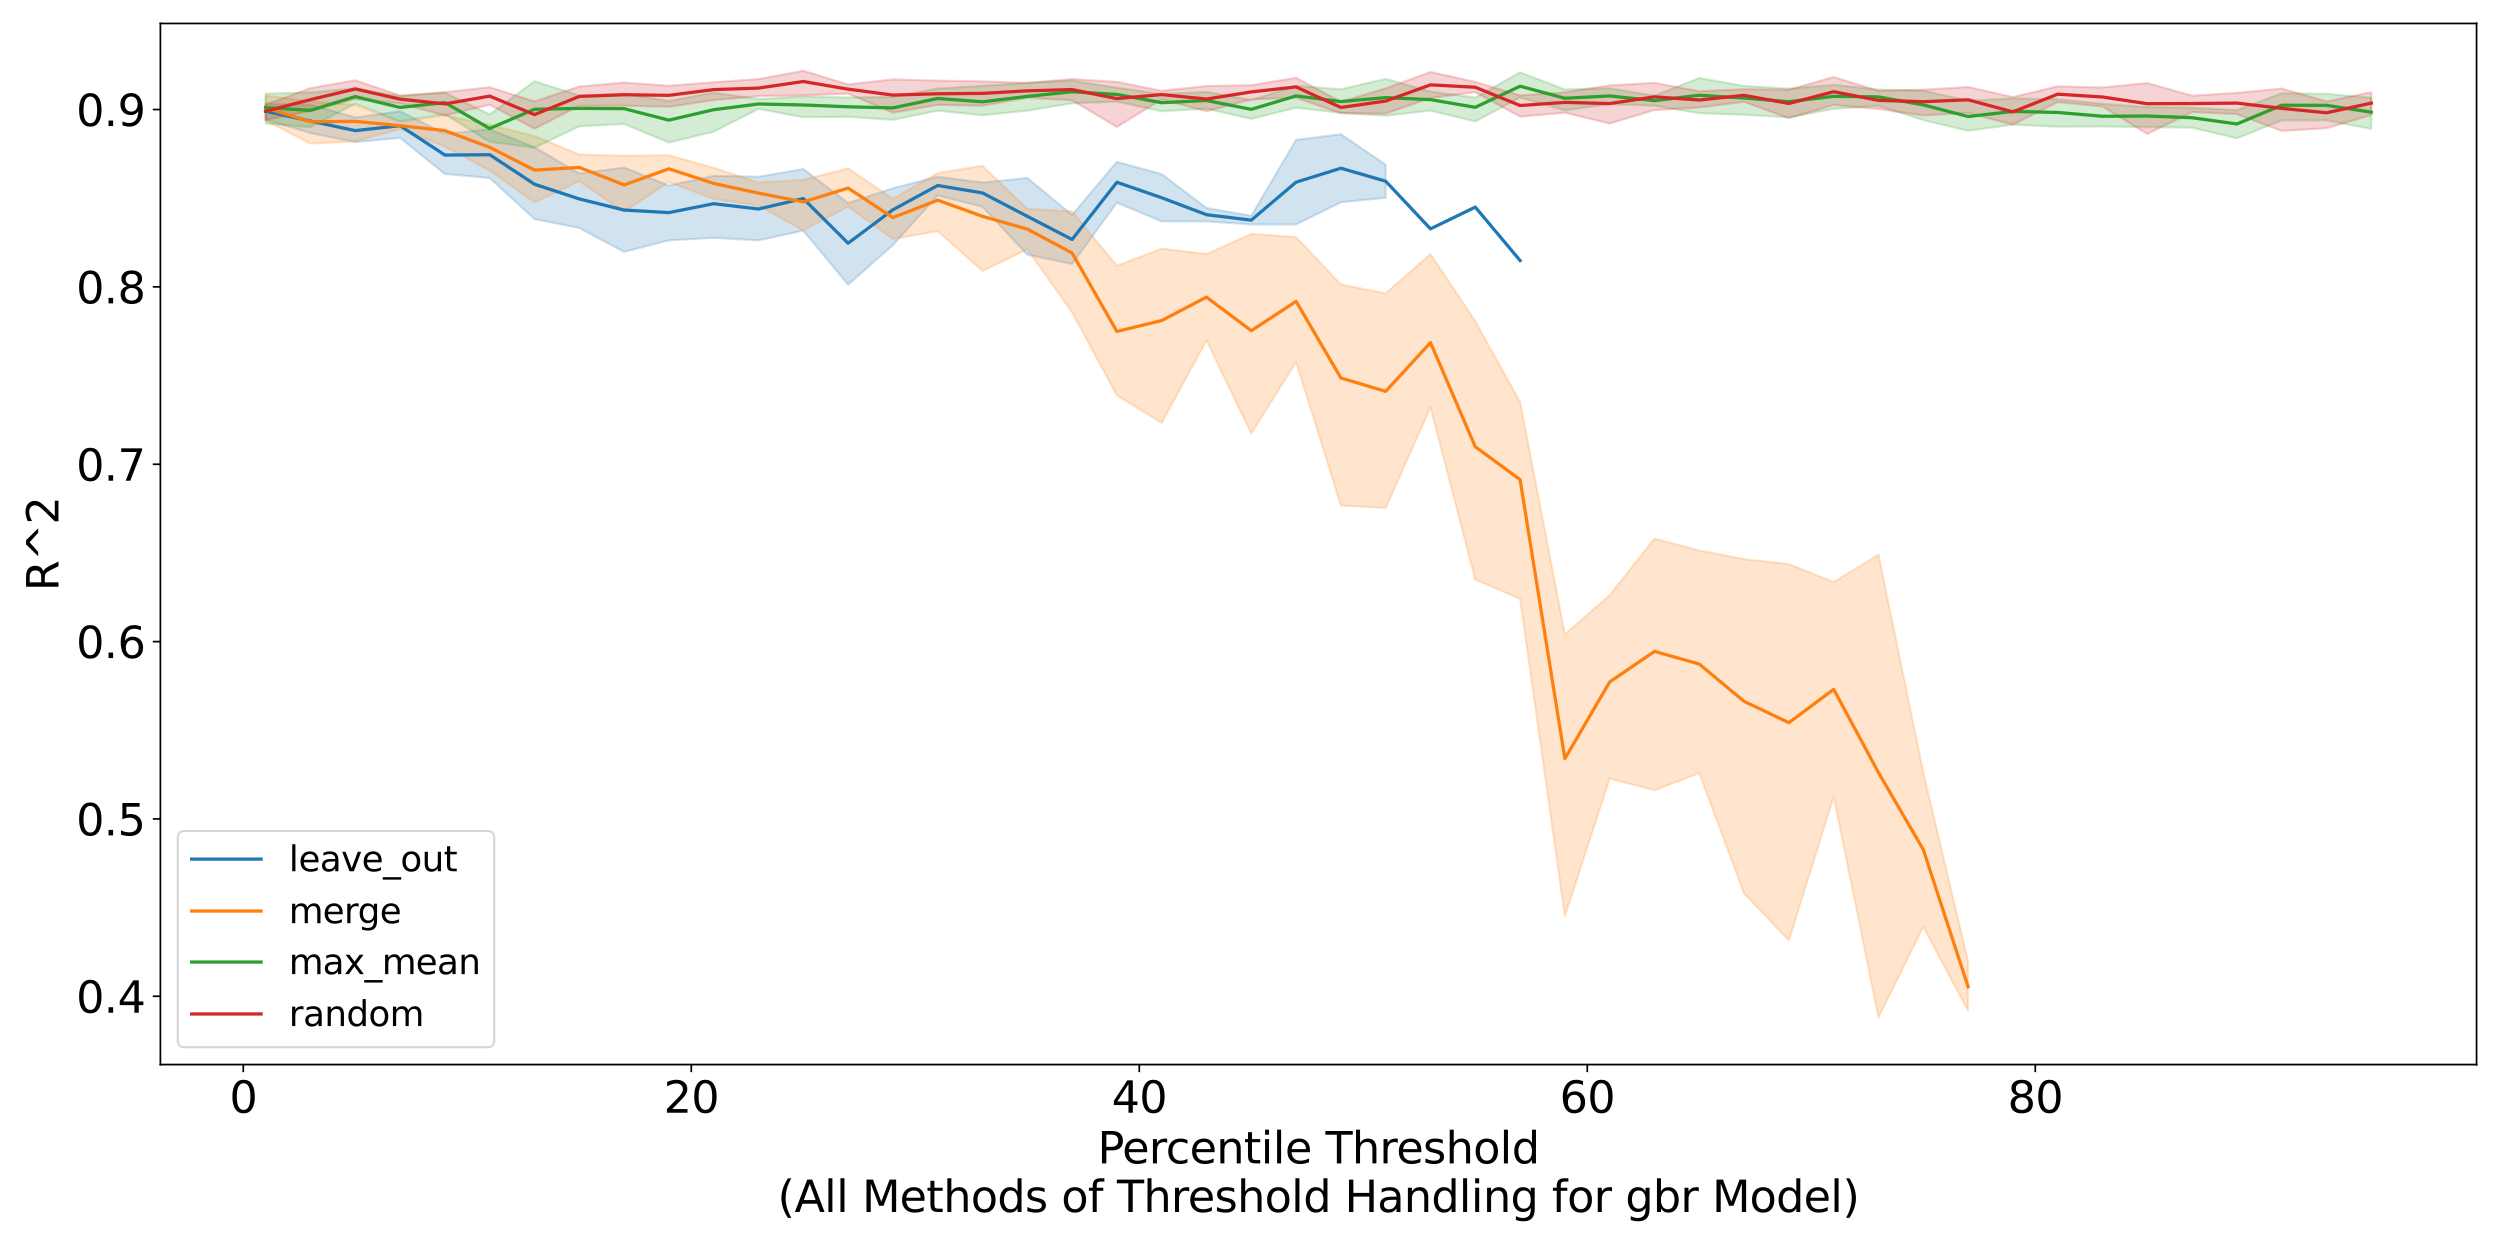 <?xml version="1.0" encoding="utf-8" standalone="no"?>
<!DOCTYPE svg PUBLIC "-//W3C//DTD SVG 1.1//EN"
  "http://www.w3.org/Graphics/SVG/1.1/DTD/svg11.dtd">
<svg xmlns:xlink="http://www.w3.org/1999/xlink" width="1152pt" height="576pt" viewBox="0 0 1152 576" xmlns="http://www.w3.org/2000/svg" version="1.1">
 <defs>
  <style type="text/css">*{stroke-linejoin: round; stroke-linecap: butt}</style>
 </defs>
 <g id="figure_1">
  <g id="patch_1">
   <path d="M 0 576 
L 1152 576 
L 1152 0 
L 0 0 
z
" style="fill: #ffffff"/>
  </g>
  <g id="axes_1">
   <g id="patch_2">
    <path d="M 73.91 490.552 
L 1141.2 490.552 
L 1141.2 10.8 
L 73.91 10.8 
z
" style="fill: #ffffff"/>
   </g>
   <g id="PolyCollection_1">
    <defs>
     <path id="m35ef6f11eb" d="M 122.423 -528.311 
L 122.423 -520.873 
L 143.067 -514.672 
L 163.711 -510.557 
L 184.355 -512.435 
L 204.999 -495.817 
L 225.643 -493.992 
L 246.287 -475.024 
L 266.931 -470.958 
L 287.574 -459.933 
L 308.218 -465.249 
L 328.862 -466.412 
L 349.506 -465.22 
L 370.15 -469.736 
L 390.794 -444.797 
L 411.438 -463.055 
L 432.082 -485.914 
L 452.726 -480.715 
L 473.37 -458.653 
L 494.014 -454.319 
L 514.657 -482.582 
L 535.301 -474.001 
L 555.945 -474.001 
L 576.589 -472.565 
L 597.233 -472.565 
L 617.877 -482.814 
L 638.521 -484.857 
L 638.521 -500.139 
L 638.521 -500.139 
L 617.877 -514.164 
L 597.233 -511.551 
L 576.589 -476.544 
L 555.945 -480.148 
L 535.301 -495.785 
L 514.657 -501.421 
L 494.014 -476.989 
L 473.37 -494.014 
L 452.726 -491.892 
L 432.082 -494.558 
L 411.438 -489.257 
L 390.794 -482.448 
L 370.15 -498.144 
L 349.506 -494.547 
L 328.862 -495.001 
L 308.218 -490.49 
L 287.574 -498.817 
L 266.931 -496.067 
L 246.287 -508.169 
L 225.643 -516.461 
L 204.999 -514.367 
L 184.355 -524.724 
L 163.711 -521.885 
L 143.067 -527.748 
L 122.423 -528.311 
z
" style="stroke: #1f77b4; stroke-opacity: 0.2"/>
    </defs>
    <g clip-path="url(#p6a6b2b3558)">
     <use xlink:href="#m35ef6f11eb" x="0" y="576" style="fill: #1f77b4; fill-opacity: 0.2; stroke: #1f77b4; stroke-opacity: 0.2"/>
    </g>
   </g>
   <g id="PolyCollection_2">
    <defs>
     <path id="m10faf7ae7a" d="M 122.423 -532.064 
L 122.423 -520.464 
L 143.067 -509.837 
L 163.711 -510.857 
L 184.355 -516.545 
L 204.999 -508.476 
L 225.643 -497.487 
L 246.287 -482.708 
L 266.931 -492.459 
L 287.574 -478.381 
L 308.218 -492.118 
L 328.862 -484.313 
L 349.506 -481.289 
L 370.15 -469.819 
L 390.794 -480.818 
L 411.438 -465.891 
L 432.082 -469.472 
L 452.726 -451.135 
L 473.37 -461.135 
L 494.014 -432.06 
L 514.657 -393.792 
L 535.301 -381.146 
L 555.945 -419.139 
L 576.589 -376.221 
L 597.233 -409.231 
L 617.877 -343.074 
L 638.521 -341.928 
L 659.165 -388.321 
L 679.809 -308.872 
L 700.453 -300.082 
L 721.096 -153.822 
L 741.74 -217.203 
L 762.384 -211.865 
L 783.028 -219.759 
L 803.672 -164.288 
L 824.316 -142.719 
L 844.96 -208.881 
L 865.604 -107.255 
L 886.248 -148.958 
L 906.892 -110.211 
L 906.892 -132.871 
L 906.892 -132.871 
L 886.248 -220.047 
L 865.604 -320.437 
L 844.96 -307.831 
L 824.316 -316.037 
L 803.672 -318.339 
L 783.028 -322.373 
L 762.384 -327.797 
L 741.74 -301.753 
L 721.096 -283.738 
L 700.453 -390.702 
L 679.809 -428.013 
L 659.165 -458.926 
L 638.521 -440.823 
L 617.877 -444.932 
L 597.233 -466.747 
L 576.589 -468.213 
L 555.945 -458.943 
L 535.301 -461.441 
L 514.657 -453.518 
L 494.014 -478.592 
L 473.37 -479.729 
L 452.726 -499.617 
L 432.082 -496.243 
L 411.438 -484.439 
L 390.794 -498.448 
L 370.15 -493.086 
L 349.506 -491.899 
L 328.862 -498.671 
L 308.218 -504.453 
L 287.574 -504.218 
L 266.931 -504.795 
L 246.287 -513.296 
L 225.643 -518.537 
L 204.999 -522.942 
L 184.355 -519.761 
L 163.711 -527.628 
L 143.067 -529.231 
L 122.423 -532.064 
z
" style="stroke: #ff7f0e; stroke-opacity: 0.2"/>
    </defs>
    <g clip-path="url(#p6a6b2b3558)">
     <use xlink:href="#m10faf7ae7a" x="0" y="576" style="fill: #ff7f0e; fill-opacity: 0.2; stroke: #ff7f0e; stroke-opacity: 0.2"/>
    </g>
   </g>
   <g id="PolyCollection_3">
    <defs>
     <path id="mc924d3d8a1" d="M 122.423 -532.838 
L 122.423 -519.042 
L 143.067 -517.466 
L 163.711 -528.207 
L 184.355 -520.119 
L 204.999 -523.389 
L 225.643 -510.63 
L 246.287 -507.925 
L 266.931 -517.801 
L 287.574 -518.881 
L 308.218 -510.319 
L 328.862 -515.317 
L 349.506 -525.804 
L 370.15 -521.978 
L 390.794 -522.158 
L 411.438 -520.766 
L 432.082 -525.014 
L 452.726 -522.895 
L 473.37 -524.991 
L 494.014 -528.385 
L 514.657 -529.167 
L 535.301 -524.727 
L 555.945 -525.926 
L 576.589 -521.211 
L 597.233 -526.353 
L 617.877 -523.988 
L 638.521 -522.682 
L 659.165 -525.033 
L 679.809 -520.057 
L 700.453 -531.095 
L 721.096 -525.14 
L 741.74 -528.015 
L 762.384 -527.281 
L 783.028 -523.834 
L 803.672 -523.112 
L 824.316 -521.925 
L 844.96 -525.836 
L 865.604 -527.242 
L 886.248 -520.653 
L 906.892 -515.73 
L 927.536 -518.55 
L 948.179 -517.597 
L 968.823 -517.73 
L 989.467 -517.407 
L 1010.111 -517.178 
L 1030.755 -512.284 
L 1051.399 -520.515 
L 1072.043 -520.515 
L 1092.687 -516.608 
L 1092.687 -530.947 
L 1092.687 -530.947 
L 1072.043 -532.76 
L 1051.399 -533.034 
L 1030.755 -525.262 
L 1010.111 -526.367 
L 989.467 -526.649 
L 968.823 -528.165 
L 948.179 -530.278 
L 927.536 -530.661 
L 906.892 -529.529 
L 886.248 -534.267 
L 865.604 -534.698 
L 844.96 -536.915 
L 824.316 -535.174 
L 803.672 -536.4 
L 783.028 -540.025 
L 762.384 -531.897 
L 741.74 -535.325 
L 721.096 -534.763 
L 700.453 -542.7 
L 679.809 -531.031 
L 659.165 -533.804 
L 638.521 -539.667 
L 617.877 -534.88 
L 597.233 -536.43 
L 576.589 -529.853 
L 555.945 -533.665 
L 535.301 -532.711 
L 514.657 -535.58 
L 494.014 -538.856 
L 473.37 -537.875 
L 452.726 -536.418 
L 432.082 -535.244 
L 411.438 -531.335 
L 390.794 -531.085 
L 370.15 -531.58 
L 349.506 -530.35 
L 328.862 -533.321 
L 308.218 -529.484 
L 287.574 -532.74 
L 266.931 -532 
L 246.287 -538.568 
L 225.643 -523.277 
L 204.999 -533.341 
L 184.355 -531.625 
L 163.711 -535.327 
L 143.067 -533.402 
L 122.423 -532.838 
z
" style="stroke: #2ca02c; stroke-opacity: 0.2"/>
    </defs>
    <g clip-path="url(#p6a6b2b3558)">
     <use xlink:href="#mc924d3d8a1" x="0" y="576" style="fill: #2ca02c; fill-opacity: 0.2; stroke: #2ca02c; stroke-opacity: 0.2"/>
    </g>
   </g>
   <g id="PolyCollection_4">
    <defs>
     <path id="mbae5464e86" d="M 122.423 -527.784 
L 122.423 -520.719 
L 143.067 -524.902 
L 163.711 -530.288 
L 184.355 -528.297 
L 204.999 -522.732 
L 225.643 -527.775 
L 246.287 -516.693 
L 266.931 -527.183 
L 287.574 -527.311 
L 308.218 -526.765 
L 328.862 -529.843 
L 349.506 -531.68 
L 370.15 -532.073 
L 390.794 -532.854 
L 411.438 -524.048 
L 432.082 -527.654 
L 452.726 -527.266 
L 473.37 -530.926 
L 494.014 -529.792 
L 514.657 -517.512 
L 535.301 -530.195 
L 555.945 -524.727 
L 576.589 -530.209 
L 597.233 -530.932 
L 617.877 -523.845 
L 638.521 -523.662 
L 659.165 -530.845 
L 679.809 -533.526 
L 700.453 -522.236 
L 721.096 -524.079 
L 741.74 -519.066 
L 762.384 -525.264 
L 783.028 -526.475 
L 803.672 -529.068 
L 824.316 -521.521 
L 844.96 -527.606 
L 865.604 -525.793 
L 886.248 -522.77 
L 906.892 -523.92 
L 927.536 -518.575 
L 948.179 -528.906 
L 968.823 -526.919 
L 989.467 -514.278 
L 1010.111 -524.361 
L 1030.755 -523.411 
L 1051.399 -515.686 
L 1072.043 -516.904 
L 1092.687 -523.05 
L 1092.687 -533.517 
L 1092.687 -533.517 
L 1072.043 -529.261 
L 1051.399 -535.202 
L 1030.755 -533.189 
L 1010.111 -531.918 
L 989.467 -537.716 
L 968.823 -535.697 
L 948.179 -536.231 
L 927.536 -531.255 
L 906.892 -535.93 
L 886.248 -534.652 
L 865.604 -534.156 
L 844.96 -540.511 
L 824.316 -534.639 
L 803.672 -534.892 
L 783.028 -533.939 
L 762.384 -537.833 
L 741.74 -536.641 
L 721.096 -533.485 
L 700.453 -532.031 
L 679.809 -538.269 
L 659.165 -542.84 
L 638.521 -535.293 
L 617.877 -529.136 
L 597.233 -540.147 
L 576.589 -536.758 
L 555.945 -536.351 
L 535.301 -534.173 
L 514.657 -538.26 
L 494.014 -539.557 
L 473.37 -537.794 
L 452.726 -538.522 
L 432.082 -538.838 
L 411.438 -539.409 
L 390.794 -537.083 
L 370.15 -543.393 
L 349.506 -539.56 
L 328.862 -538.09 
L 308.218 -536.481 
L 287.574 -537.965 
L 266.931 -536.121 
L 246.287 -529.284 
L 225.643 -535.817 
L 204.999 -533.523 
L 184.355 -532.021 
L 163.711 -539.02 
L 143.067 -535.409 
L 122.423 -527.784 
z
" style="stroke: #d62728; stroke-opacity: 0.2"/>
    </defs>
    <g clip-path="url(#p6a6b2b3558)">
     <use xlink:href="#mbae5464e86" x="0" y="576" style="fill: #d62728; fill-opacity: 0.2; stroke: #d62728; stroke-opacity: 0.2"/>
    </g>
   </g>
   <g id="matplotlib.axis_1">
    <g id="xtick_1">
     <g id="line2d_1">
      <defs>
       <path id="maf3a0a79e5" d="M 0 0 
L 0 3.5 
" style="stroke: #000000; stroke-width: 0.8"/>
      </defs>
      <g>
       <use xlink:href="#maf3a0a79e5" x="112.101" y="490.552" style="stroke: #000000; stroke-width: 0.8"/>
      </g>
     </g>
     <g id="text_1">
      <!-- 0 -->
      <g transform="translate(105.739 512.749) scale(0.2 -0.2)">
       <defs>
        <path id="DejaVuSans-30" d="M 2034 4250 
Q 1547 4250 1301 3770 
Q 1056 3291 1056 2328 
Q 1056 1369 1301 889 
Q 1547 409 2034 409 
Q 2525 409 2770 889 
Q 3016 1369 3016 2328 
Q 3016 3291 2770 3770 
Q 2525 4250 2034 4250 
z
M 2034 4750 
Q 2819 4750 3233 4129 
Q 3647 3509 3647 2328 
Q 3647 1150 3233 529 
Q 2819 -91 2034 -91 
Q 1250 -91 836 529 
Q 422 1150 422 2328 
Q 422 3509 836 4129 
Q 1250 4750 2034 4750 
z
" transform="scale(0.016)"/>
       </defs>
       <use xlink:href="#DejaVuSans-30"/>
      </g>
     </g>
    </g>
    <g id="xtick_2">
     <g id="line2d_2">
      <g>
       <use xlink:href="#maf3a0a79e5" x="318.54" y="490.552" style="stroke: #000000; stroke-width: 0.8"/>
      </g>
     </g>
     <g id="text_2">
      <!-- 20 -->
      <g transform="translate(305.815 512.749) scale(0.2 -0.2)">
       <defs>
        <path id="DejaVuSans-32" d="M 1228 531 
L 3431 531 
L 3431 0 
L 469 0 
L 469 531 
Q 828 903 1448 1529 
Q 2069 2156 2228 2338 
Q 2531 2678 2651 2914 
Q 2772 3150 2772 3378 
Q 2772 3750 2511 3984 
Q 2250 4219 1831 4219 
Q 1534 4219 1204 4116 
Q 875 4013 500 3803 
L 500 4441 
Q 881 4594 1212 4672 
Q 1544 4750 1819 4750 
Q 2544 4750 2975 4387 
Q 3406 4025 3406 3419 
Q 3406 3131 3298 2873 
Q 3191 2616 2906 2266 
Q 2828 2175 2409 1742 
Q 1991 1309 1228 531 
z
" transform="scale(0.016)"/>
       </defs>
       <use xlink:href="#DejaVuSans-32"/>
       <use xlink:href="#DejaVuSans-30" x="63.623"/>
      </g>
     </g>
    </g>
    <g id="xtick_3">
     <g id="line2d_3">
      <g>
       <use xlink:href="#maf3a0a79e5" x="524.979" y="490.552" style="stroke: #000000; stroke-width: 0.8"/>
      </g>
     </g>
     <g id="text_3">
      <!-- 40 -->
      <g transform="translate(512.254 512.749) scale(0.2 -0.2)">
       <defs>
        <path id="DejaVuSans-34" d="M 2419 4116 
L 825 1625 
L 2419 1625 
L 2419 4116 
z
M 2253 4666 
L 3047 4666 
L 3047 1625 
L 3713 1625 
L 3713 1100 
L 3047 1100 
L 3047 0 
L 2419 0 
L 2419 1100 
L 313 1100 
L 313 1709 
L 2253 4666 
z
" transform="scale(0.016)"/>
       </defs>
       <use xlink:href="#DejaVuSans-34"/>
       <use xlink:href="#DejaVuSans-30" x="63.623"/>
      </g>
     </g>
    </g>
    <g id="xtick_4">
     <g id="line2d_4">
      <g>
       <use xlink:href="#maf3a0a79e5" x="731.418" y="490.552" style="stroke: #000000; stroke-width: 0.8"/>
      </g>
     </g>
     <g id="text_4">
      <!-- 60 -->
      <g transform="translate(718.693 512.749) scale(0.2 -0.2)">
       <defs>
        <path id="DejaVuSans-36" d="M 2113 2584 
Q 1688 2584 1439 2293 
Q 1191 2003 1191 1497 
Q 1191 994 1439 701 
Q 1688 409 2113 409 
Q 2538 409 2786 701 
Q 3034 994 3034 1497 
Q 3034 2003 2786 2293 
Q 2538 2584 2113 2584 
z
M 3366 4563 
L 3366 3988 
Q 3128 4100 2886 4159 
Q 2644 4219 2406 4219 
Q 1781 4219 1451 3797 
Q 1122 3375 1075 2522 
Q 1259 2794 1537 2939 
Q 1816 3084 2150 3084 
Q 2853 3084 3261 2657 
Q 3669 2231 3669 1497 
Q 3669 778 3244 343 
Q 2819 -91 2113 -91 
Q 1303 -91 875 529 
Q 447 1150 447 2328 
Q 447 3434 972 4092 
Q 1497 4750 2381 4750 
Q 2619 4750 2861 4703 
Q 3103 4656 3366 4563 
z
" transform="scale(0.016)"/>
       </defs>
       <use xlink:href="#DejaVuSans-36"/>
       <use xlink:href="#DejaVuSans-30" x="63.623"/>
      </g>
     </g>
    </g>
    <g id="xtick_5">
     <g id="line2d_5">
      <g>
       <use xlink:href="#maf3a0a79e5" x="937.858" y="490.552" style="stroke: #000000; stroke-width: 0.8"/>
      </g>
     </g>
     <g id="text_5">
      <!-- 80 -->
      <g transform="translate(925.133 512.749) scale(0.2 -0.2)">
       <defs>
        <path id="DejaVuSans-38" d="M 2034 2216 
Q 1584 2216 1326 1975 
Q 1069 1734 1069 1313 
Q 1069 891 1326 650 
Q 1584 409 2034 409 
Q 2484 409 2743 651 
Q 3003 894 3003 1313 
Q 3003 1734 2745 1975 
Q 2488 2216 2034 2216 
z
M 1403 2484 
Q 997 2584 770 2862 
Q 544 3141 544 3541 
Q 544 4100 942 4425 
Q 1341 4750 2034 4750 
Q 2731 4750 3128 4425 
Q 3525 4100 3525 3541 
Q 3525 3141 3298 2862 
Q 3072 2584 2669 2484 
Q 3125 2378 3379 2068 
Q 3634 1759 3634 1313 
Q 3634 634 3220 271 
Q 2806 -91 2034 -91 
Q 1263 -91 848 271 
Q 434 634 434 1313 
Q 434 1759 690 2068 
Q 947 2378 1403 2484 
z
M 1172 3481 
Q 1172 3119 1398 2916 
Q 1625 2713 2034 2713 
Q 2441 2713 2670 2916 
Q 2900 3119 2900 3481 
Q 2900 3844 2670 4047 
Q 2441 4250 2034 4250 
Q 1625 4250 1398 4047 
Q 1172 3844 1172 3481 
z
" transform="scale(0.016)"/>
       </defs>
       <use xlink:href="#DejaVuSans-38"/>
       <use xlink:href="#DejaVuSans-30" x="63.623"/>
      </g>
     </g>
    </g>
    <g id="text_6">
     <!-- Percentile Threshold -->
     <g transform="translate(505.775 536.105) scale(0.2 -0.2)">
      <defs>
       <path id="DejaVuSans-50" d="M 1259 4147 
L 1259 2394 
L 2053 2394 
Q 2494 2394 2734 2622 
Q 2975 2850 2975 3272 
Q 2975 3691 2734 3919 
Q 2494 4147 2053 4147 
L 1259 4147 
z
M 628 4666 
L 2053 4666 
Q 2838 4666 3239 4311 
Q 3641 3956 3641 3272 
Q 3641 2581 3239 2228 
Q 2838 1875 2053 1875 
L 1259 1875 
L 1259 0 
L 628 0 
L 628 4666 
z
" transform="scale(0.016)"/>
       <path id="DejaVuSans-65" d="M 3597 1894 
L 3597 1613 
L 953 1613 
Q 991 1019 1311 708 
Q 1631 397 2203 397 
Q 2534 397 2845 478 
Q 3156 559 3463 722 
L 3463 178 
Q 3153 47 2828 -22 
Q 2503 -91 2169 -91 
Q 1331 -91 842 396 
Q 353 884 353 1716 
Q 353 2575 817 3079 
Q 1281 3584 2069 3584 
Q 2775 3584 3186 3129 
Q 3597 2675 3597 1894 
z
M 3022 2063 
Q 3016 2534 2758 2815 
Q 2500 3097 2075 3097 
Q 1594 3097 1305 2825 
Q 1016 2553 972 2059 
L 3022 2063 
z
" transform="scale(0.016)"/>
       <path id="DejaVuSans-72" d="M 2631 2963 
Q 2534 3019 2420 3045 
Q 2306 3072 2169 3072 
Q 1681 3072 1420 2755 
Q 1159 2438 1159 1844 
L 1159 0 
L 581 0 
L 581 3500 
L 1159 3500 
L 1159 2956 
Q 1341 3275 1631 3429 
Q 1922 3584 2338 3584 
Q 2397 3584 2469 3576 
Q 2541 3569 2628 3553 
L 2631 2963 
z
" transform="scale(0.016)"/>
       <path id="DejaVuSans-63" d="M 3122 3366 
L 3122 2828 
Q 2878 2963 2633 3030 
Q 2388 3097 2138 3097 
Q 1578 3097 1268 2742 
Q 959 2388 959 1747 
Q 959 1106 1268 751 
Q 1578 397 2138 397 
Q 2388 397 2633 464 
Q 2878 531 3122 666 
L 3122 134 
Q 2881 22 2623 -34 
Q 2366 -91 2075 -91 
Q 1284 -91 818 406 
Q 353 903 353 1747 
Q 353 2603 823 3093 
Q 1294 3584 2113 3584 
Q 2378 3584 2631 3529 
Q 2884 3475 3122 3366 
z
" transform="scale(0.016)"/>
       <path id="DejaVuSans-6e" d="M 3513 2113 
L 3513 0 
L 2938 0 
L 2938 2094 
Q 2938 2591 2744 2837 
Q 2550 3084 2163 3084 
Q 1697 3084 1428 2787 
Q 1159 2491 1159 1978 
L 1159 0 
L 581 0 
L 581 3500 
L 1159 3500 
L 1159 2956 
Q 1366 3272 1645 3428 
Q 1925 3584 2291 3584 
Q 2894 3584 3203 3211 
Q 3513 2838 3513 2113 
z
" transform="scale(0.016)"/>
       <path id="DejaVuSans-74" d="M 1172 4494 
L 1172 3500 
L 2356 3500 
L 2356 3053 
L 1172 3053 
L 1172 1153 
Q 1172 725 1289 603 
Q 1406 481 1766 481 
L 2356 481 
L 2356 0 
L 1766 0 
Q 1100 0 847 248 
Q 594 497 594 1153 
L 594 3053 
L 172 3053 
L 172 3500 
L 594 3500 
L 594 4494 
L 1172 4494 
z
" transform="scale(0.016)"/>
       <path id="DejaVuSans-69" d="M 603 3500 
L 1178 3500 
L 1178 0 
L 603 0 
L 603 3500 
z
M 603 4863 
L 1178 4863 
L 1178 4134 
L 603 4134 
L 603 4863 
z
" transform="scale(0.016)"/>
       <path id="DejaVuSans-6c" d="M 603 4863 
L 1178 4863 
L 1178 0 
L 603 0 
L 603 4863 
z
" transform="scale(0.016)"/>
       <path id="DejaVuSans-20" transform="scale(0.016)"/>
       <path id="DejaVuSans-54" d="M -19 4666 
L 3928 4666 
L 3928 4134 
L 2272 4134 
L 2272 0 
L 1638 0 
L 1638 4134 
L -19 4134 
L -19 4666 
z
" transform="scale(0.016)"/>
       <path id="DejaVuSans-68" d="M 3513 2113 
L 3513 0 
L 2938 0 
L 2938 2094 
Q 2938 2591 2744 2837 
Q 2550 3084 2163 3084 
Q 1697 3084 1428 2787 
Q 1159 2491 1159 1978 
L 1159 0 
L 581 0 
L 581 4863 
L 1159 4863 
L 1159 2956 
Q 1366 3272 1645 3428 
Q 1925 3584 2291 3584 
Q 2894 3584 3203 3211 
Q 3513 2838 3513 2113 
z
" transform="scale(0.016)"/>
       <path id="DejaVuSans-73" d="M 2834 3397 
L 2834 2853 
Q 2591 2978 2328 3040 
Q 2066 3103 1784 3103 
Q 1356 3103 1142 2972 
Q 928 2841 928 2578 
Q 928 2378 1081 2264 
Q 1234 2150 1697 2047 
L 1894 2003 
Q 2506 1872 2764 1633 
Q 3022 1394 3022 966 
Q 3022 478 2636 193 
Q 2250 -91 1575 -91 
Q 1294 -91 989 -36 
Q 684 19 347 128 
L 347 722 
Q 666 556 975 473 
Q 1284 391 1588 391 
Q 1994 391 2212 530 
Q 2431 669 2431 922 
Q 2431 1156 2273 1281 
Q 2116 1406 1581 1522 
L 1381 1569 
Q 847 1681 609 1914 
Q 372 2147 372 2553 
Q 372 3047 722 3315 
Q 1072 3584 1716 3584 
Q 2034 3584 2315 3537 
Q 2597 3491 2834 3397 
z
" transform="scale(0.016)"/>
       <path id="DejaVuSans-6f" d="M 1959 3097 
Q 1497 3097 1228 2736 
Q 959 2375 959 1747 
Q 959 1119 1226 758 
Q 1494 397 1959 397 
Q 2419 397 2687 759 
Q 2956 1122 2956 1747 
Q 2956 2369 2687 2733 
Q 2419 3097 1959 3097 
z
M 1959 3584 
Q 2709 3584 3137 3096 
Q 3566 2609 3566 1747 
Q 3566 888 3137 398 
Q 2709 -91 1959 -91 
Q 1206 -91 779 398 
Q 353 888 353 1747 
Q 353 2609 779 3096 
Q 1206 3584 1959 3584 
z
" transform="scale(0.016)"/>
       <path id="DejaVuSans-64" d="M 2906 2969 
L 2906 4863 
L 3481 4863 
L 3481 0 
L 2906 0 
L 2906 525 
Q 2725 213 2448 61 
Q 2172 -91 1784 -91 
Q 1150 -91 751 415 
Q 353 922 353 1747 
Q 353 2572 751 3078 
Q 1150 3584 1784 3584 
Q 2172 3584 2448 3432 
Q 2725 3281 2906 2969 
z
M 947 1747 
Q 947 1113 1208 752 
Q 1469 391 1925 391 
Q 2381 391 2643 752 
Q 2906 1113 2906 1747 
Q 2906 2381 2643 2742 
Q 2381 3103 1925 3103 
Q 1469 3103 1208 2742 
Q 947 2381 947 1747 
z
" transform="scale(0.016)"/>
      </defs>
      <use xlink:href="#DejaVuSans-50"/>
      <use xlink:href="#DejaVuSans-65" x="56.678"/>
      <use xlink:href="#DejaVuSans-72" x="118.201"/>
      <use xlink:href="#DejaVuSans-63" x="157.064"/>
      <use xlink:href="#DejaVuSans-65" x="212.045"/>
      <use xlink:href="#DejaVuSans-6e" x="273.568"/>
      <use xlink:href="#DejaVuSans-74" x="336.947"/>
      <use xlink:href="#DejaVuSans-69" x="376.156"/>
      <use xlink:href="#DejaVuSans-6c" x="403.939"/>
      <use xlink:href="#DejaVuSans-65" x="431.723"/>
      <use xlink:href="#DejaVuSans-20" x="493.246"/>
      <use xlink:href="#DejaVuSans-54" x="525.033"/>
      <use xlink:href="#DejaVuSans-68" x="586.117"/>
      <use xlink:href="#DejaVuSans-72" x="649.496"/>
      <use xlink:href="#DejaVuSans-65" x="688.359"/>
      <use xlink:href="#DejaVuSans-73" x="749.883"/>
      <use xlink:href="#DejaVuSans-68" x="801.982"/>
      <use xlink:href="#DejaVuSans-6f" x="865.361"/>
      <use xlink:href="#DejaVuSans-6c" x="926.543"/>
      <use xlink:href="#DejaVuSans-64" x="954.326"/>
     </g>
     <!-- (All Methods of Threshold Handling for gbr Model) -->
     <g transform="translate(358.316 558.501) scale(0.2 -0.2)">
      <defs>
       <path id="DejaVuSans-28" d="M 1984 4856 
Q 1566 4138 1362 3434 
Q 1159 2731 1159 2009 
Q 1159 1288 1364 580 
Q 1569 -128 1984 -844 
L 1484 -844 
Q 1016 -109 783 600 
Q 550 1309 550 2009 
Q 550 2706 781 3412 
Q 1013 4119 1484 4856 
L 1984 4856 
z
" transform="scale(0.016)"/>
       <path id="DejaVuSans-41" d="M 2188 4044 
L 1331 1722 
L 3047 1722 
L 2188 4044 
z
M 1831 4666 
L 2547 4666 
L 4325 0 
L 3669 0 
L 3244 1197 
L 1141 1197 
L 716 0 
L 50 0 
L 1831 4666 
z
" transform="scale(0.016)"/>
       <path id="DejaVuSans-4d" d="M 628 4666 
L 1569 4666 
L 2759 1491 
L 3956 4666 
L 4897 4666 
L 4897 0 
L 4281 0 
L 4281 4097 
L 3078 897 
L 2444 897 
L 1241 4097 
L 1241 0 
L 628 0 
L 628 4666 
z
" transform="scale(0.016)"/>
       <path id="DejaVuSans-66" d="M 2375 4863 
L 2375 4384 
L 1825 4384 
Q 1516 4384 1395 4259 
Q 1275 4134 1275 3809 
L 1275 3500 
L 2222 3500 
L 2222 3053 
L 1275 3053 
L 1275 0 
L 697 0 
L 697 3053 
L 147 3053 
L 147 3500 
L 697 3500 
L 697 3744 
Q 697 4328 969 4595 
Q 1241 4863 1831 4863 
L 2375 4863 
z
" transform="scale(0.016)"/>
       <path id="DejaVuSans-48" d="M 628 4666 
L 1259 4666 
L 1259 2753 
L 3553 2753 
L 3553 4666 
L 4184 4666 
L 4184 0 
L 3553 0 
L 3553 2222 
L 1259 2222 
L 1259 0 
L 628 0 
L 628 4666 
z
" transform="scale(0.016)"/>
       <path id="DejaVuSans-61" d="M 2194 1759 
Q 1497 1759 1228 1600 
Q 959 1441 959 1056 
Q 959 750 1161 570 
Q 1363 391 1709 391 
Q 2188 391 2477 730 
Q 2766 1069 2766 1631 
L 2766 1759 
L 2194 1759 
z
M 3341 1997 
L 3341 0 
L 2766 0 
L 2766 531 
Q 2569 213 2275 61 
Q 1981 -91 1556 -91 
Q 1019 -91 701 211 
Q 384 513 384 1019 
Q 384 1609 779 1909 
Q 1175 2209 1959 2209 
L 2766 2209 
L 2766 2266 
Q 2766 2663 2505 2880 
Q 2244 3097 1772 3097 
Q 1472 3097 1187 3025 
Q 903 2953 641 2809 
L 641 3341 
Q 956 3463 1253 3523 
Q 1550 3584 1831 3584 
Q 2591 3584 2966 3190 
Q 3341 2797 3341 1997 
z
" transform="scale(0.016)"/>
       <path id="DejaVuSans-67" d="M 2906 1791 
Q 2906 2416 2648 2759 
Q 2391 3103 1925 3103 
Q 1463 3103 1205 2759 
Q 947 2416 947 1791 
Q 947 1169 1205 825 
Q 1463 481 1925 481 
Q 2391 481 2648 825 
Q 2906 1169 2906 1791 
z
M 3481 434 
Q 3481 -459 3084 -895 
Q 2688 -1331 1869 -1331 
Q 1566 -1331 1297 -1286 
Q 1028 -1241 775 -1147 
L 775 -588 
Q 1028 -725 1275 -790 
Q 1522 -856 1778 -856 
Q 2344 -856 2625 -561 
Q 2906 -266 2906 331 
L 2906 616 
Q 2728 306 2450 153 
Q 2172 0 1784 0 
Q 1141 0 747 490 
Q 353 981 353 1791 
Q 353 2603 747 3093 
Q 1141 3584 1784 3584 
Q 2172 3584 2450 3431 
Q 2728 3278 2906 2969 
L 2906 3500 
L 3481 3500 
L 3481 434 
z
" transform="scale(0.016)"/>
       <path id="DejaVuSans-62" d="M 3116 1747 
Q 3116 2381 2855 2742 
Q 2594 3103 2138 3103 
Q 1681 3103 1420 2742 
Q 1159 2381 1159 1747 
Q 1159 1113 1420 752 
Q 1681 391 2138 391 
Q 2594 391 2855 752 
Q 3116 1113 3116 1747 
z
M 1159 2969 
Q 1341 3281 1617 3432 
Q 1894 3584 2278 3584 
Q 2916 3584 3314 3078 
Q 3713 2572 3713 1747 
Q 3713 922 3314 415 
Q 2916 -91 2278 -91 
Q 1894 -91 1617 61 
Q 1341 213 1159 525 
L 1159 0 
L 581 0 
L 581 4863 
L 1159 4863 
L 1159 2969 
z
" transform="scale(0.016)"/>
       <path id="DejaVuSans-29" d="M 513 4856 
L 1013 4856 
Q 1481 4119 1714 3412 
Q 1947 2706 1947 2009 
Q 1947 1309 1714 600 
Q 1481 -109 1013 -844 
L 513 -844 
Q 928 -128 1133 580 
Q 1338 1288 1338 2009 
Q 1338 2731 1133 3434 
Q 928 4138 513 4856 
z
" transform="scale(0.016)"/>
      </defs>
      <use xlink:href="#DejaVuSans-28"/>
      <use xlink:href="#DejaVuSans-41" x="39.014"/>
      <use xlink:href="#DejaVuSans-6c" x="107.422"/>
      <use xlink:href="#DejaVuSans-6c" x="135.205"/>
      <use xlink:href="#DejaVuSans-20" x="162.988"/>
      <use xlink:href="#DejaVuSans-4d" x="194.775"/>
      <use xlink:href="#DejaVuSans-65" x="281.055"/>
      <use xlink:href="#DejaVuSans-74" x="342.578"/>
      <use xlink:href="#DejaVuSans-68" x="381.787"/>
      <use xlink:href="#DejaVuSans-6f" x="445.166"/>
      <use xlink:href="#DejaVuSans-64" x="506.348"/>
      <use xlink:href="#DejaVuSans-73" x="569.824"/>
      <use xlink:href="#DejaVuSans-20" x="621.924"/>
      <use xlink:href="#DejaVuSans-6f" x="653.711"/>
      <use xlink:href="#DejaVuSans-66" x="714.893"/>
      <use xlink:href="#DejaVuSans-20" x="750.098"/>
      <use xlink:href="#DejaVuSans-54" x="781.885"/>
      <use xlink:href="#DejaVuSans-68" x="842.969"/>
      <use xlink:href="#DejaVuSans-72" x="906.348"/>
      <use xlink:href="#DejaVuSans-65" x="945.211"/>
      <use xlink:href="#DejaVuSans-73" x="1006.734"/>
      <use xlink:href="#DejaVuSans-68" x="1058.834"/>
      <use xlink:href="#DejaVuSans-6f" x="1122.213"/>
      <use xlink:href="#DejaVuSans-6c" x="1183.395"/>
      <use xlink:href="#DejaVuSans-64" x="1211.178"/>
      <use xlink:href="#DejaVuSans-20" x="1274.654"/>
      <use xlink:href="#DejaVuSans-48" x="1306.441"/>
      <use xlink:href="#DejaVuSans-61" x="1381.637"/>
      <use xlink:href="#DejaVuSans-6e" x="1442.916"/>
      <use xlink:href="#DejaVuSans-64" x="1506.295"/>
      <use xlink:href="#DejaVuSans-6c" x="1569.771"/>
      <use xlink:href="#DejaVuSans-69" x="1597.555"/>
      <use xlink:href="#DejaVuSans-6e" x="1625.338"/>
      <use xlink:href="#DejaVuSans-67" x="1688.717"/>
      <use xlink:href="#DejaVuSans-20" x="1752.193"/>
      <use xlink:href="#DejaVuSans-66" x="1783.98"/>
      <use xlink:href="#DejaVuSans-6f" x="1819.186"/>
      <use xlink:href="#DejaVuSans-72" x="1880.367"/>
      <use xlink:href="#DejaVuSans-20" x="1921.48"/>
      <use xlink:href="#DejaVuSans-67" x="1953.268"/>
      <use xlink:href="#DejaVuSans-62" x="2016.744"/>
      <use xlink:href="#DejaVuSans-72" x="2080.221"/>
      <use xlink:href="#DejaVuSans-20" x="2121.334"/>
      <use xlink:href="#DejaVuSans-4d" x="2153.121"/>
      <use xlink:href="#DejaVuSans-6f" x="2239.4"/>
      <use xlink:href="#DejaVuSans-64" x="2300.582"/>
      <use xlink:href="#DejaVuSans-65" x="2364.059"/>
      <use xlink:href="#DejaVuSans-6c" x="2425.582"/>
      <use xlink:href="#DejaVuSans-29" x="2453.365"/>
     </g>
    </g>
   </g>
   <g id="matplotlib.axis_2">
    <g id="ytick_1">
     <g id="line2d_6">
      <defs>
       <path id="m101167b4c3" d="M 0 0 
L -3.5 0 
" style="stroke: #000000; stroke-width: 0.8"/>
      </defs>
      <g>
       <use xlink:href="#m101167b4c3" x="73.91" y="459.077" style="stroke: #000000; stroke-width: 0.8"/>
      </g>
     </g>
     <g id="text_7">
      <!-- 0.4 -->
      <g transform="translate(35.104 466.676) scale(0.2 -0.2)">
       <defs>
        <path id="DejaVuSans-2e" d="M 684 794 
L 1344 794 
L 1344 0 
L 684 0 
L 684 794 
z
" transform="scale(0.016)"/>
       </defs>
       <use xlink:href="#DejaVuSans-30"/>
       <use xlink:href="#DejaVuSans-2e" x="63.623"/>
       <use xlink:href="#DejaVuSans-34" x="95.41"/>
      </g>
     </g>
    </g>
    <g id="ytick_2">
     <g id="line2d_7">
      <g>
       <use xlink:href="#m101167b4c3" x="73.91" y="377.359" style="stroke: #000000; stroke-width: 0.8"/>
      </g>
     </g>
     <g id="text_8">
      <!-- 0.5 -->
      <g transform="translate(35.104 384.957) scale(0.2 -0.2)">
       <defs>
        <path id="DejaVuSans-35" d="M 691 4666 
L 3169 4666 
L 3169 4134 
L 1269 4134 
L 1269 2991 
Q 1406 3038 1543 3061 
Q 1681 3084 1819 3084 
Q 2600 3084 3056 2656 
Q 3513 2228 3513 1497 
Q 3513 744 3044 326 
Q 2575 -91 1722 -91 
Q 1428 -91 1123 -41 
Q 819 9 494 109 
L 494 744 
Q 775 591 1075 516 
Q 1375 441 1709 441 
Q 2250 441 2565 725 
Q 2881 1009 2881 1497 
Q 2881 1984 2565 2268 
Q 2250 2553 1709 2553 
Q 1456 2553 1204 2497 
Q 953 2441 691 2322 
L 691 4666 
z
" transform="scale(0.016)"/>
       </defs>
       <use xlink:href="#DejaVuSans-30"/>
       <use xlink:href="#DejaVuSans-2e" x="63.623"/>
       <use xlink:href="#DejaVuSans-35" x="95.41"/>
      </g>
     </g>
    </g>
    <g id="ytick_3">
     <g id="line2d_8">
      <g>
       <use xlink:href="#m101167b4c3" x="73.91" y="295.64" style="stroke: #000000; stroke-width: 0.8"/>
      </g>
     </g>
     <g id="text_9">
      <!-- 0.6 -->
      <g transform="translate(35.104 303.238) scale(0.2 -0.2)">
       <use xlink:href="#DejaVuSans-30"/>
       <use xlink:href="#DejaVuSans-2e" x="63.623"/>
       <use xlink:href="#DejaVuSans-36" x="95.41"/>
      </g>
     </g>
    </g>
    <g id="ytick_4">
     <g id="line2d_9">
      <g>
       <use xlink:href="#m101167b4c3" x="73.91" y="213.921" style="stroke: #000000; stroke-width: 0.8"/>
      </g>
     </g>
     <g id="text_10">
      <!-- 0.7 -->
      <g transform="translate(35.104 221.52) scale(0.2 -0.2)">
       <defs>
        <path id="DejaVuSans-37" d="M 525 4666 
L 3525 4666 
L 3525 4397 
L 1831 0 
L 1172 0 
L 2766 4134 
L 525 4134 
L 525 4666 
z
" transform="scale(0.016)"/>
       </defs>
       <use xlink:href="#DejaVuSans-30"/>
       <use xlink:href="#DejaVuSans-2e" x="63.623"/>
       <use xlink:href="#DejaVuSans-37" x="95.41"/>
      </g>
     </g>
    </g>
    <g id="ytick_5">
     <g id="line2d_10">
      <g>
       <use xlink:href="#m101167b4c3" x="73.91" y="132.202" style="stroke: #000000; stroke-width: 0.8"/>
      </g>
     </g>
     <g id="text_11">
      <!-- 0.8 -->
      <g transform="translate(35.104 139.801) scale(0.2 -0.2)">
       <use xlink:href="#DejaVuSans-30"/>
       <use xlink:href="#DejaVuSans-2e" x="63.623"/>
       <use xlink:href="#DejaVuSans-38" x="95.41"/>
      </g>
     </g>
    </g>
    <g id="ytick_6">
     <g id="line2d_11">
      <g>
       <use xlink:href="#m101167b4c3" x="73.91" y="50.484" style="stroke: #000000; stroke-width: 0.8"/>
      </g>
     </g>
     <g id="text_12">
      <!-- 0.9 -->
      <g transform="translate(35.104 58.082) scale(0.2 -0.2)">
       <defs>
        <path id="DejaVuSans-39" d="M 703 97 
L 703 672 
Q 941 559 1184 500 
Q 1428 441 1663 441 
Q 2288 441 2617 861 
Q 2947 1281 2994 2138 
Q 2813 1869 2534 1725 
Q 2256 1581 1919 1581 
Q 1219 1581 811 2004 
Q 403 2428 403 3163 
Q 403 3881 828 4315 
Q 1253 4750 1959 4750 
Q 2769 4750 3195 4129 
Q 3622 3509 3622 2328 
Q 3622 1225 3098 567 
Q 2575 -91 1691 -91 
Q 1453 -91 1209 -44 
Q 966 3 703 97 
z
M 1959 2075 
Q 2384 2075 2632 2365 
Q 2881 2656 2881 3163 
Q 2881 3666 2632 3958 
Q 2384 4250 1959 4250 
Q 1534 4250 1286 3958 
Q 1038 3666 1038 3163 
Q 1038 2656 1286 2365 
Q 1534 2075 1959 2075 
z
" transform="scale(0.016)"/>
       </defs>
       <use xlink:href="#DejaVuSans-30"/>
       <use xlink:href="#DejaVuSans-2e" x="63.623"/>
       <use xlink:href="#DejaVuSans-39" x="95.41"/>
      </g>
     </g>
    </g>
    <g id="text_13">
     <!-- R^2 -->
     <g transform="translate(26.944 272.367) rotate(-90) scale(0.2 -0.2)">
      <defs>
       <path id="DejaVuSans-52" d="M 2841 2188 
Q 3044 2119 3236 1894 
Q 3428 1669 3622 1275 
L 4263 0 
L 3584 0 
L 2988 1197 
Q 2756 1666 2539 1819 
Q 2322 1972 1947 1972 
L 1259 1972 
L 1259 0 
L 628 0 
L 628 4666 
L 2053 4666 
Q 2853 4666 3247 4331 
Q 3641 3997 3641 3322 
Q 3641 2881 3436 2590 
Q 3231 2300 2841 2188 
z
M 1259 4147 
L 1259 2491 
L 2053 2491 
Q 2509 2491 2742 2702 
Q 2975 2913 2975 3322 
Q 2975 3731 2742 3939 
Q 2509 4147 2053 4147 
L 1259 4147 
z
" transform="scale(0.016)"/>
       <path id="DejaVuSans-5e" d="M 2988 4666 
L 4684 2925 
L 4056 2925 
L 2681 4159 
L 1306 2925 
L 678 2925 
L 2375 4666 
L 2988 4666 
z
" transform="scale(0.016)"/>
      </defs>
      <use xlink:href="#DejaVuSans-52"/>
      <use xlink:href="#DejaVuSans-5e" x="69.482"/>
      <use xlink:href="#DejaVuSans-32" x="153.271"/>
     </g>
    </g>
   </g>
   <g id="line2d_12">
    <path d="M 122.423 51.28 
L 143.067 55.794 
L 163.711 60.194 
L 184.355 57.916 
L 204.999 71.444 
L 225.643 71.295 
L 246.287 84.882 
L 266.931 91.659 
L 287.574 96.791 
L 308.218 97.973 
L 328.862 93.862 
L 349.506 96.31 
L 370.15 91.489 
L 390.794 112.068 
L 411.438 96.675 
L 432.082 85.462 
L 452.726 88.915 
L 473.37 99.666 
L 494.014 110.346 
L 514.657 83.999 
L 535.301 91.107 
L 555.945 98.926 
L 576.589 101.446 
L 597.233 83.942 
L 617.877 77.511 
L 638.521 83.502 
L 659.165 105.457 
L 679.809 95.437 
L 700.453 120.05 
" clip-path="url(#p6a6b2b3558)" style="fill: none; stroke: #1f77b4; stroke-width: 1.5; stroke-linecap: square"/>
   </g>
   <g id="line2d_13">
    <path d="M 122.423 49.746 
L 143.067 56.084 
L 163.711 55.93 
L 184.355 57.898 
L 204.999 60.208 
L 225.643 67.883 
L 246.287 78.391 
L 266.931 77.152 
L 287.574 85.207 
L 308.218 77.795 
L 328.862 84.521 
L 349.506 88.996 
L 370.15 93.046 
L 390.794 86.662 
L 411.438 100.254 
L 432.082 92.243 
L 452.726 99.686 
L 473.37 105.568 
L 494.014 116.573 
L 514.657 152.718 
L 535.301 147.698 
L 555.945 136.922 
L 576.589 152.38 
L 597.233 138.866 
L 617.877 174.181 
L 638.521 180.34 
L 659.165 157.86 
L 679.809 205.875 
L 700.453 220.998 
L 721.096 349.595 
L 741.74 314.253 
L 762.384 300.155 
L 783.028 306.013 
L 803.672 323.199 
L 824.316 333.015 
L 844.96 317.644 
L 865.604 356.009 
L 886.248 391.498 
L 906.892 454.699 
" clip-path="url(#p6a6b2b3558)" style="fill: none; stroke: #ff7f0e; stroke-width: 1.5; stroke-linecap: square"/>
   </g>
   <g id="line2d_14">
    <path d="M 122.423 49.561 
L 143.067 50.857 
L 163.711 44.505 
L 184.355 49.514 
L 204.999 47.263 
L 225.643 59.214 
L 246.287 50.357 
L 266.931 49.95 
L 287.574 50.063 
L 308.218 55.364 
L 328.862 50.552 
L 349.506 47.918 
L 370.15 48.37 
L 390.794 49.206 
L 411.438 49.726 
L 432.082 45.376 
L 452.726 46.915 
L 473.37 44.424 
L 494.014 42.277 
L 514.657 43.511 
L 535.301 47.316 
L 555.945 46.312 
L 576.589 50.389 
L 597.233 44.201 
L 617.877 46.791 
L 638.521 44.974 
L 659.165 45.915 
L 679.809 49.451 
L 700.453 39.72 
L 721.096 45.277 
L 741.74 44.205 
L 762.384 46.381 
L 783.028 43.882 
L 803.672 45.187 
L 824.316 46.854 
L 844.96 44.398 
L 865.604 44.651 
L 886.248 48.336 
L 906.892 53.691 
L 927.536 51.361 
L 948.179 51.812 
L 968.823 53.576 
L 989.467 53.473 
L 1010.111 54.25 
L 1030.755 57.131 
L 1051.399 48.498 
L 1072.043 48.535 
L 1092.687 51.686 
" clip-path="url(#p6a6b2b3558)" style="fill: none; stroke: #2ca02c; stroke-width: 1.5; stroke-linecap: square"/>
   </g>
   <g id="line2d_15">
    <path d="M 122.423 51.243 
L 143.067 45.91 
L 163.711 40.979 
L 184.355 45.68 
L 204.999 47.87 
L 225.643 44.294 
L 246.287 52.811 
L 266.931 44.437 
L 287.574 43.648 
L 308.218 43.932 
L 328.862 41.282 
L 349.506 40.588 
L 370.15 37.553 
L 390.794 41.071 
L 411.438 43.82 
L 432.082 43.209 
L 452.726 43.037 
L 473.37 41.86 
L 494.014 41.277 
L 514.657 45.438 
L 535.301 43.581 
L 555.945 45.641 
L 576.589 42.35 
L 597.233 40.055 
L 617.877 49.509 
L 638.521 46.567 
L 659.165 39.1 
L 679.809 40.2 
L 700.453 48.629 
L 721.096 47.168 
L 741.74 47.743 
L 762.384 44.618 
L 783.028 46.095 
L 803.672 43.913 
L 824.316 47.692 
L 844.96 42.262 
L 865.604 46.251 
L 886.248 46.868 
L 906.892 45.99 
L 927.536 51.552 
L 948.179 43.396 
L 968.823 44.695 
L 989.467 47.792 
L 1010.111 47.71 
L 1030.755 47.509 
L 1051.399 49.931 
L 1072.043 51.972 
L 1092.687 47.521 
" clip-path="url(#p6a6b2b3558)" style="fill: none; stroke: #d62728; stroke-width: 1.5; stroke-linecap: square"/>
   </g>
   <g id="line2d_16"/>
   <g id="line2d_17"/>
   <g id="line2d_18"/>
   <g id="line2d_19"/>
   <g id="patch_3">
    <path d="M 73.91 490.552 
L 73.91 10.8 
" style="fill: none; stroke: #000000; stroke-width: 0.8; stroke-linejoin: miter; stroke-linecap: square"/>
   </g>
   <g id="patch_4">
    <path d="M 1141.2 490.552 
L 1141.2 10.8 
" style="fill: none; stroke: #000000; stroke-width: 0.8; stroke-linejoin: miter; stroke-linecap: square"/>
   </g>
   <g id="patch_5">
    <path d="M 73.91 490.552 
L 1141.2 490.552 
" style="fill: none; stroke: #000000; stroke-width: 0.8; stroke-linejoin: miter; stroke-linecap: square"/>
   </g>
   <g id="patch_6">
    <path d="M 73.91 10.8 
L 1141.2 10.8 
" style="fill: none; stroke: #000000; stroke-width: 0.8; stroke-linejoin: miter; stroke-linecap: square"/>
   </g>
   <g id="legend_1">
    <g id="patch_7">
     <path d="M 85.11 482.552 
L 224.545 482.552 
Q 227.745 482.552 227.745 479.352 
L 227.745 386.122 
Q 227.745 382.922 224.545 382.922 
L 85.11 382.922 
Q 81.91 382.922 81.91 386.122 
L 81.91 479.352 
Q 81.91 482.552 85.11 482.552 
z
" style="fill: #ffffff; opacity: 0.8; stroke: #cccccc; stroke-linejoin: miter"/>
    </g>
    <g id="line2d_20">
     <path d="M 88.31 395.88 
L 104.31 395.88 
L 120.31 395.88 
" style="fill: none; stroke: #1f77b4; stroke-width: 1.5; stroke-linecap: square"/>
    </g>
    <g id="text_14">
     <!-- leave_out -->
     <g transform="translate(133.11 401.479) scale(0.16 -0.16)">
      <defs>
       <path id="DejaVuSans-76" d="M 191 3500 
L 800 3500 
L 1894 563 
L 2988 3500 
L 3597 3500 
L 2284 0 
L 1503 0 
L 191 3500 
z
" transform="scale(0.016)"/>
       <path id="DejaVuSans-5f" d="M 3263 -1063 
L 3263 -1509 
L -63 -1509 
L -63 -1063 
L 3263 -1063 
z
" transform="scale(0.016)"/>
       <path id="DejaVuSans-75" d="M 544 1381 
L 544 3500 
L 1119 3500 
L 1119 1403 
Q 1119 906 1312 657 
Q 1506 409 1894 409 
Q 2359 409 2629 706 
Q 2900 1003 2900 1516 
L 2900 3500 
L 3475 3500 
L 3475 0 
L 2900 0 
L 2900 538 
Q 2691 219 2414 64 
Q 2138 -91 1772 -91 
Q 1169 -91 856 284 
Q 544 659 544 1381 
z
M 1991 3584 
L 1991 3584 
z
" transform="scale(0.016)"/>
      </defs>
      <use xlink:href="#DejaVuSans-6c"/>
      <use xlink:href="#DejaVuSans-65" x="27.783"/>
      <use xlink:href="#DejaVuSans-61" x="89.307"/>
      <use xlink:href="#DejaVuSans-76" x="150.586"/>
      <use xlink:href="#DejaVuSans-65" x="209.766"/>
      <use xlink:href="#DejaVuSans-5f" x="271.289"/>
      <use xlink:href="#DejaVuSans-6f" x="321.289"/>
      <use xlink:href="#DejaVuSans-75" x="382.471"/>
      <use xlink:href="#DejaVuSans-74" x="445.85"/>
     </g>
    </g>
    <g id="line2d_21">
     <path d="M 88.31 419.81 
L 104.31 419.81 
L 120.31 419.81 
" style="fill: none; stroke: #ff7f0e; stroke-width: 1.5; stroke-linecap: square"/>
    </g>
    <g id="text_15">
     <!-- merge -->
     <g transform="translate(133.11 425.409) scale(0.16 -0.16)">
      <defs>
       <path id="DejaVuSans-6d" d="M 3328 2828 
Q 3544 3216 3844 3400 
Q 4144 3584 4550 3584 
Q 5097 3584 5394 3201 
Q 5691 2819 5691 2113 
L 5691 0 
L 5113 0 
L 5113 2094 
Q 5113 2597 4934 2840 
Q 4756 3084 4391 3084 
Q 3944 3084 3684 2787 
Q 3425 2491 3425 1978 
L 3425 0 
L 2847 0 
L 2847 2094 
Q 2847 2600 2669 2842 
Q 2491 3084 2119 3084 
Q 1678 3084 1418 2786 
Q 1159 2488 1159 1978 
L 1159 0 
L 581 0 
L 581 3500 
L 1159 3500 
L 1159 2956 
Q 1356 3278 1631 3431 
Q 1906 3584 2284 3584 
Q 2666 3584 2933 3390 
Q 3200 3197 3328 2828 
z
" transform="scale(0.016)"/>
      </defs>
      <use xlink:href="#DejaVuSans-6d"/>
      <use xlink:href="#DejaVuSans-65" x="97.412"/>
      <use xlink:href="#DejaVuSans-72" x="158.936"/>
      <use xlink:href="#DejaVuSans-67" x="198.299"/>
      <use xlink:href="#DejaVuSans-65" x="261.775"/>
     </g>
    </g>
    <g id="line2d_22">
     <path d="M 88.31 443.295 
L 104.31 443.295 
L 120.31 443.295 
" style="fill: none; stroke: #2ca02c; stroke-width: 1.5; stroke-linecap: square"/>
    </g>
    <g id="text_16">
     <!-- max_mean -->
     <g transform="translate(133.11 448.894) scale(0.16 -0.16)">
      <defs>
       <path id="DejaVuSans-78" d="M 3513 3500 
L 2247 1797 
L 3578 0 
L 2900 0 
L 1881 1375 
L 863 0 
L 184 0 
L 1544 1831 
L 300 3500 
L 978 3500 
L 1906 2253 
L 2834 3500 
L 3513 3500 
z
" transform="scale(0.016)"/>
      </defs>
      <use xlink:href="#DejaVuSans-6d"/>
      <use xlink:href="#DejaVuSans-61" x="97.412"/>
      <use xlink:href="#DejaVuSans-78" x="158.691"/>
      <use xlink:href="#DejaVuSans-5f" x="217.871"/>
      <use xlink:href="#DejaVuSans-6d" x="267.871"/>
      <use xlink:href="#DejaVuSans-65" x="365.283"/>
      <use xlink:href="#DejaVuSans-61" x="426.807"/>
      <use xlink:href="#DejaVuSans-6e" x="488.086"/>
     </g>
    </g>
    <g id="line2d_23">
     <path d="M 88.31 467.224 
L 104.31 467.224 
L 120.31 467.224 
" style="fill: none; stroke: #d62728; stroke-width: 1.5; stroke-linecap: square"/>
    </g>
    <g id="text_17">
     <!-- random -->
     <g transform="translate(133.11 472.825) scale(0.16 -0.16)">
      <use xlink:href="#DejaVuSans-72"/>
      <use xlink:href="#DejaVuSans-61" x="41.113"/>
      <use xlink:href="#DejaVuSans-6e" x="102.393"/>
      <use xlink:href="#DejaVuSans-64" x="165.771"/>
      <use xlink:href="#DejaVuSans-6f" x="229.248"/>
      <use xlink:href="#DejaVuSans-6d" x="290.43"/>
     </g>
    </g>
   </g>
  </g>
 </g>
 <defs>
  <clipPath id="p6a6b2b3558">
   <rect x="73.91" y="10.8" width="1067.29" height="479.752"/>
  </clipPath>
 </defs>
</svg>
